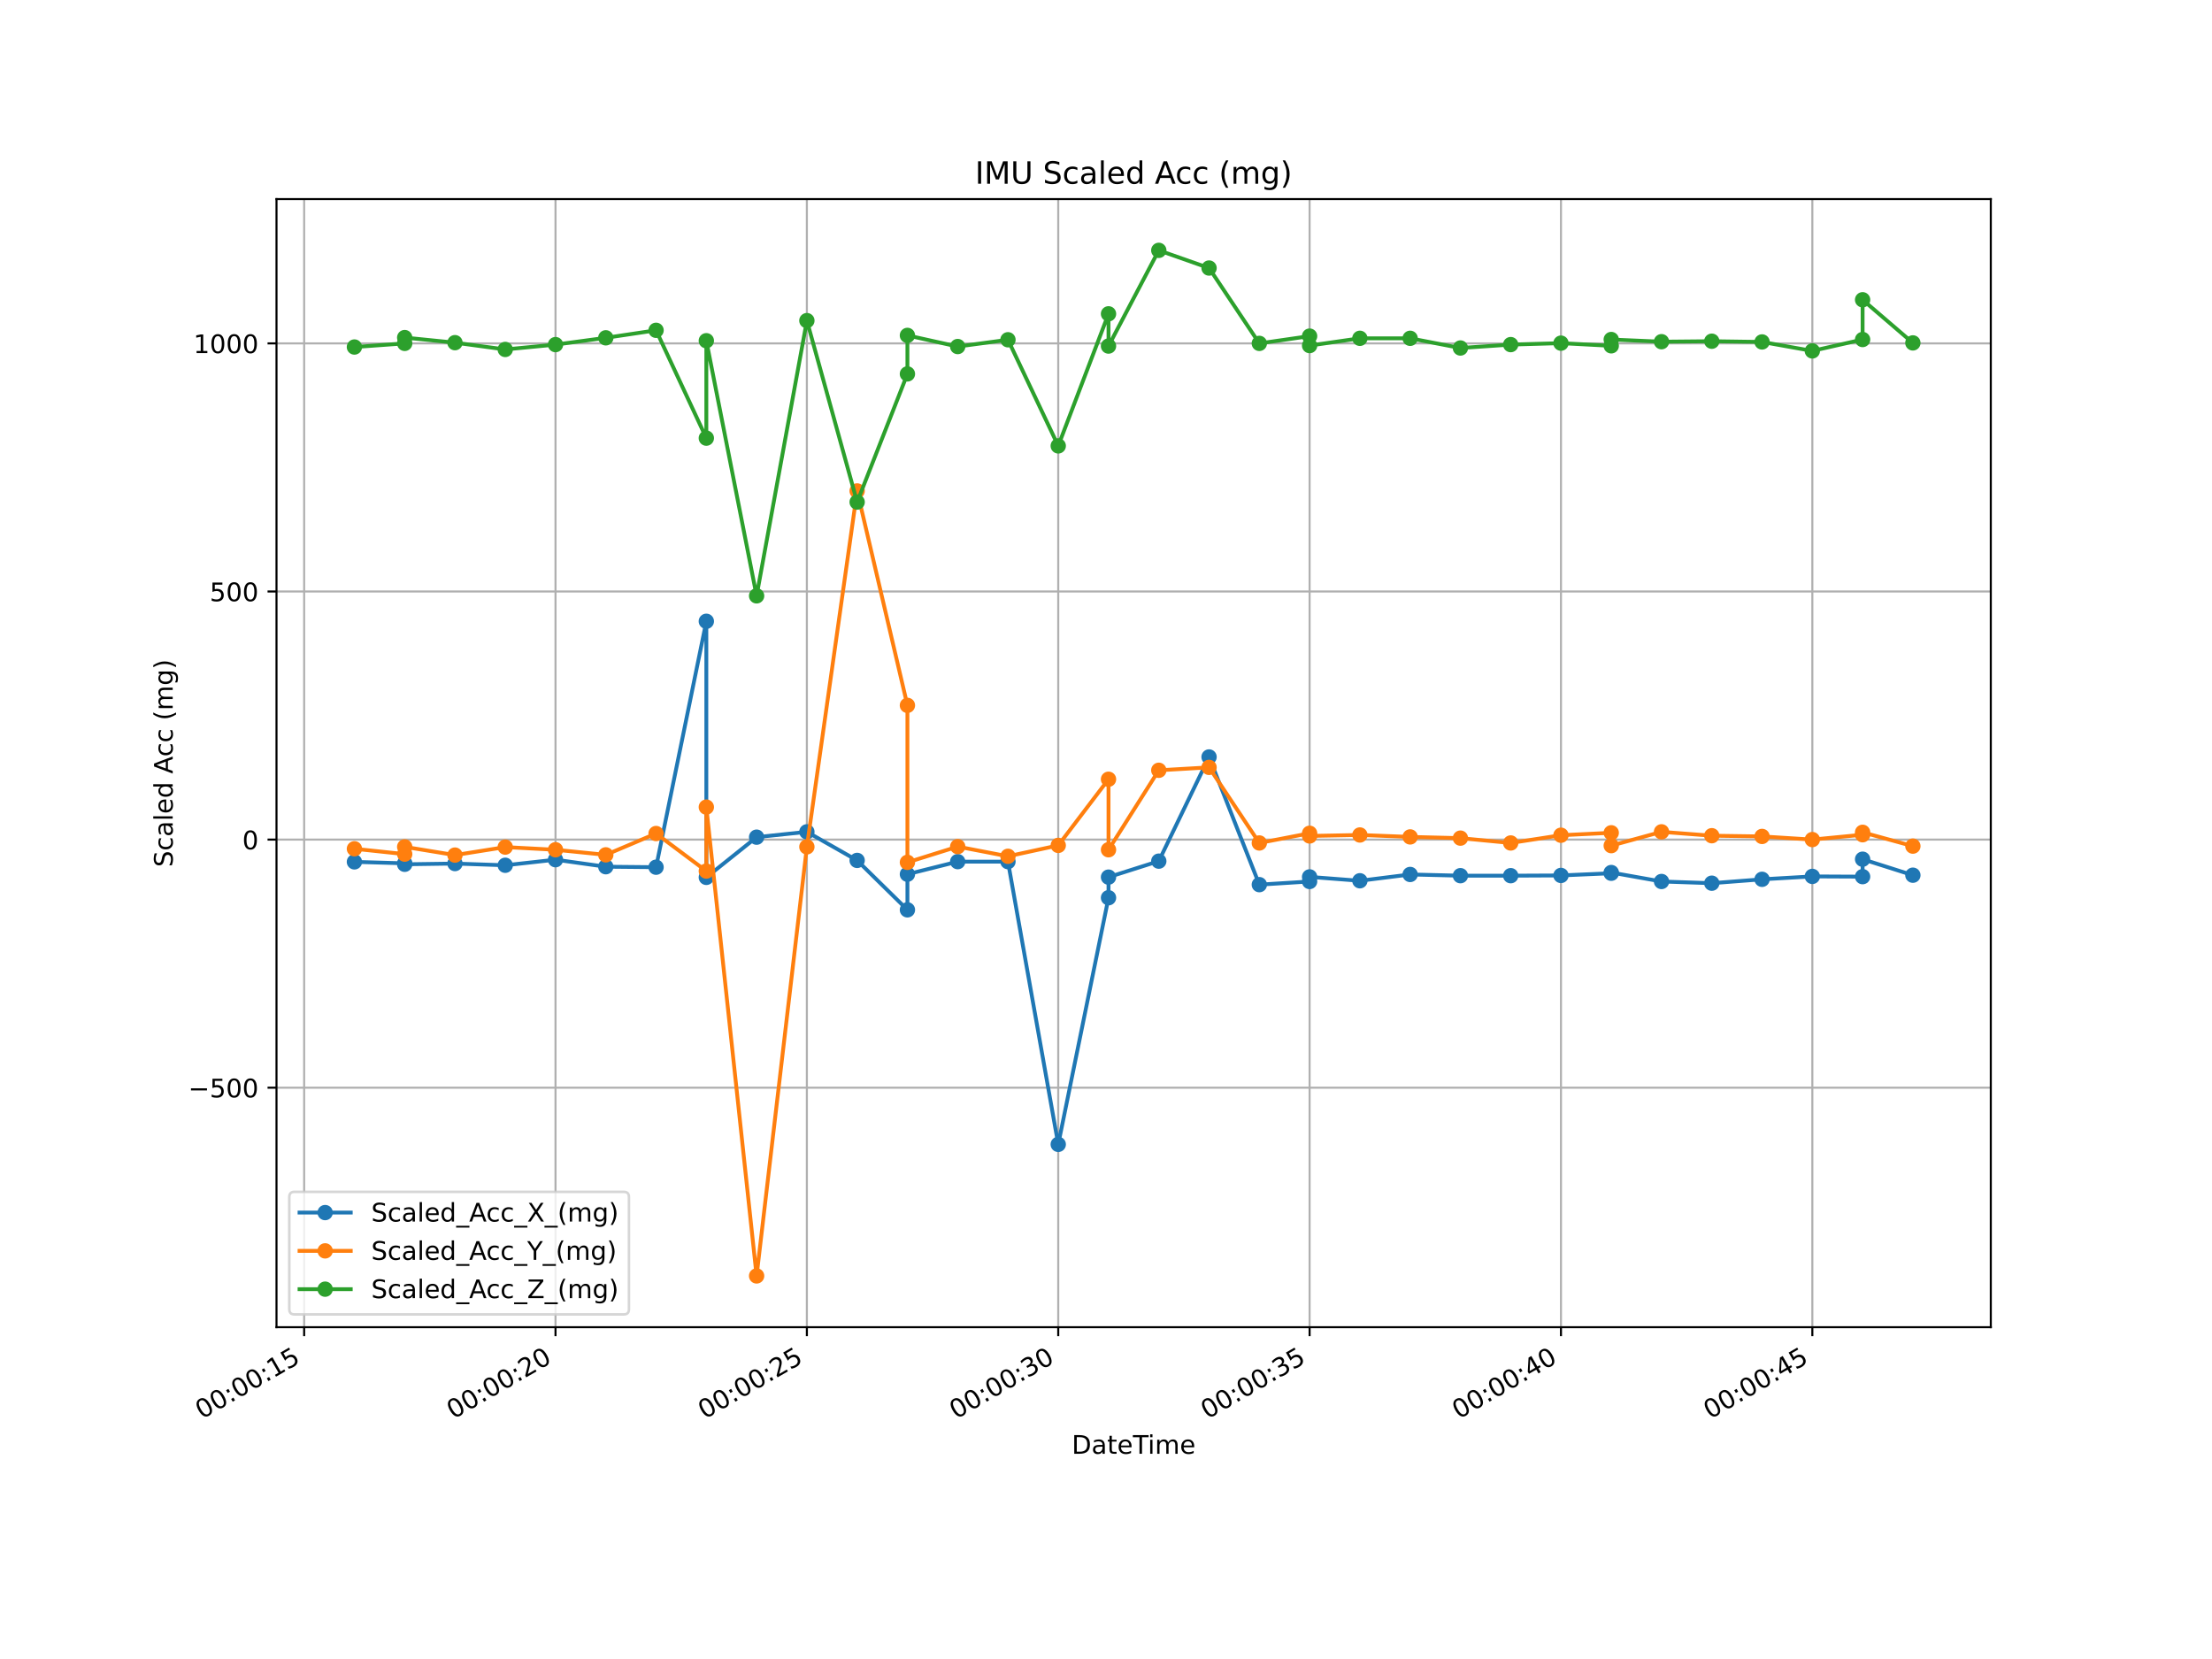 <?xml version="1.0" encoding="utf-8" standalone="no"?>
<!DOCTYPE svg PUBLIC "-//W3C//DTD SVG 1.1//EN"
  "http://www.w3.org/Graphics/SVG/1.1/DTD/svg11.dtd">
<!-- Created with matplotlib (https://matplotlib.org/) -->
<svg height="648pt" version="1.1" viewBox="0 0 864 648" width="864pt" xmlns="http://www.w3.org/2000/svg" xmlns:xlink="http://www.w3.org/1999/xlink">
 <defs>
  <style type="text/css">
*{stroke-linecap:butt;stroke-linejoin:round;}
  </style>
 </defs>
 <g id="figure_1">
  <g id="patch_1">
   <path d="M 0 648 
L 864 648 
L 864 0 
L 0 0 
z
" style="fill:#ffffff;"/>
  </g>
  <g id="axes_1">
   <g id="patch_2">
    <path d="M 108 518.4 
L 777.6 518.4 
L 777.6 77.76 
L 108 77.76 
z
" style="fill:#ffffff;"/>
   </g>
   <g id="matplotlib.axis_1">
    <g id="xtick_1">
     <g id="line2d_1">
      <path clip-path="url(#pfca6bcbd84)" d="M 118.8 518.4 
L 118.8 77.76 
" style="fill:none;stroke:#b0b0b0;stroke-linecap:square;stroke-width:0.8;"/>
     </g>
     <g id="line2d_2">
      <defs>
       <path d="M 0 0 
L 0 3.5 
" id="me8a4eb54b0" style="stroke:#000000;stroke-width:0.8;"/>
      </defs>
      <g>
       <use style="stroke:#000000;stroke-width:0.8;" x="118.8" xlink:href="#me8a4eb54b0" y="518.4"/>
      </g>
     </g>
     <g id="text_1">
      <!-- 00:00:15 -->
      <defs>
       <path d="M 31.781 66.406 
Q 24.172 66.406 20.328 58.906 
Q 16.5 51.422 16.5 36.375 
Q 16.5 21.391 20.328 13.891 
Q 24.172 6.391 31.781 6.391 
Q 39.453 6.391 43.281 13.891 
Q 47.125 21.391 47.125 36.375 
Q 47.125 51.422 43.281 58.906 
Q 39.453 66.406 31.781 66.406 
z
M 31.781 74.219 
Q 44.047 74.219 50.516 64.516 
Q 56.984 54.828 56.984 36.375 
Q 56.984 17.969 50.516 8.266 
Q 44.047 -1.422 31.781 -1.422 
Q 19.531 -1.422 13.062 8.266 
Q 6.594 17.969 6.594 36.375 
Q 6.594 54.828 13.062 64.516 
Q 19.531 74.219 31.781 74.219 
z
" id="DejaVuSans-48"/>
       <path d="M 11.719 12.406 
L 22.016 12.406 
L 22.016 0 
L 11.719 0 
z
M 11.719 51.703 
L 22.016 51.703 
L 22.016 39.312 
L 11.719 39.312 
z
" id="DejaVuSans-58"/>
       <path d="M 12.406 8.297 
L 28.516 8.297 
L 28.516 63.922 
L 10.984 60.406 
L 10.984 69.391 
L 28.422 72.906 
L 38.281 72.906 
L 38.281 8.297 
L 54.391 8.297 
L 54.391 0 
L 12.406 0 
z
" id="DejaVuSans-49"/>
       <path d="M 10.797 72.906 
L 49.516 72.906 
L 49.516 64.594 
L 19.828 64.594 
L 19.828 46.734 
Q 21.969 47.469 24.109 47.828 
Q 26.266 48.188 28.422 48.188 
Q 40.625 48.188 47.75 41.5 
Q 54.891 34.812 54.891 23.391 
Q 54.891 11.625 47.562 5.094 
Q 40.234 -1.422 26.906 -1.422 
Q 22.312 -1.422 17.547 -0.641 
Q 12.797 0.141 7.719 1.703 
L 7.719 11.625 
Q 12.109 9.234 16.797 8.062 
Q 21.484 6.891 26.703 6.891 
Q 35.156 6.891 40.078 11.328 
Q 45.016 15.766 45.016 23.391 
Q 45.016 31 40.078 35.438 
Q 35.156 39.891 26.703 39.891 
Q 22.75 39.891 18.812 39.016 
Q 14.891 38.141 10.797 36.281 
z
" id="DejaVuSans-53"/>
      </defs>
      <g transform="translate(78.865 554.437)rotate(-30)scale(0.1 -0.1)">
       <use xlink:href="#DejaVuSans-48"/>
       <use x="63.623" xlink:href="#DejaVuSans-48"/>
       <use x="127.246" xlink:href="#DejaVuSans-58"/>
       <use x="160.938" xlink:href="#DejaVuSans-48"/>
       <use x="224.561" xlink:href="#DejaVuSans-48"/>
       <use x="288.184" xlink:href="#DejaVuSans-58"/>
       <use x="321.875" xlink:href="#DejaVuSans-49"/>
       <use x="385.498" xlink:href="#DejaVuSans-53"/>
      </g>
     </g>
    </g>
    <g id="xtick_2">
     <g id="line2d_3">
      <path clip-path="url(#pfca6bcbd84)" d="M 216.982 518.4 
L 216.982 77.76 
" style="fill:none;stroke:#b0b0b0;stroke-linecap:square;stroke-width:0.8;"/>
     </g>
     <g id="line2d_4">
      <g>
       <use style="stroke:#000000;stroke-width:0.8;" x="216.982" xlink:href="#me8a4eb54b0" y="518.4"/>
      </g>
     </g>
     <g id="text_2">
      <!-- 00:00:20 -->
      <defs>
       <path d="M 19.188 8.297 
L 53.609 8.297 
L 53.609 0 
L 7.328 0 
L 7.328 8.297 
Q 12.938 14.109 22.625 23.891 
Q 32.328 33.688 34.812 36.531 
Q 39.547 41.844 41.422 45.531 
Q 43.312 49.219 43.312 52.781 
Q 43.312 58.594 39.234 62.25 
Q 35.156 65.922 28.609 65.922 
Q 23.969 65.922 18.812 64.312 
Q 13.672 62.703 7.812 59.422 
L 7.812 69.391 
Q 13.766 71.781 18.938 73 
Q 24.125 74.219 28.422 74.219 
Q 39.75 74.219 46.484 68.547 
Q 53.219 62.891 53.219 53.422 
Q 53.219 48.922 51.531 44.891 
Q 49.859 40.875 45.406 35.406 
Q 44.188 33.984 37.641 27.219 
Q 31.109 20.453 19.188 8.297 
z
" id="DejaVuSans-50"/>
      </defs>
      <g transform="translate(177.047 554.437)rotate(-30)scale(0.1 -0.1)">
       <use xlink:href="#DejaVuSans-48"/>
       <use x="63.623" xlink:href="#DejaVuSans-48"/>
       <use x="127.246" xlink:href="#DejaVuSans-58"/>
       <use x="160.938" xlink:href="#DejaVuSans-48"/>
       <use x="224.561" xlink:href="#DejaVuSans-48"/>
       <use x="288.184" xlink:href="#DejaVuSans-58"/>
       <use x="321.875" xlink:href="#DejaVuSans-50"/>
       <use x="385.498" xlink:href="#DejaVuSans-48"/>
      </g>
     </g>
    </g>
    <g id="xtick_3">
     <g id="line2d_5">
      <path clip-path="url(#pfca6bcbd84)" d="M 315.164 518.4 
L 315.164 77.76 
" style="fill:none;stroke:#b0b0b0;stroke-linecap:square;stroke-width:0.8;"/>
     </g>
     <g id="line2d_6">
      <g>
       <use style="stroke:#000000;stroke-width:0.8;" x="315.164" xlink:href="#me8a4eb54b0" y="518.4"/>
      </g>
     </g>
     <g id="text_3">
      <!-- 00:00:25 -->
      <g transform="translate(275.228 554.437)rotate(-30)scale(0.1 -0.1)">
       <use xlink:href="#DejaVuSans-48"/>
       <use x="63.623" xlink:href="#DejaVuSans-48"/>
       <use x="127.246" xlink:href="#DejaVuSans-58"/>
       <use x="160.938" xlink:href="#DejaVuSans-48"/>
       <use x="224.561" xlink:href="#DejaVuSans-48"/>
       <use x="288.184" xlink:href="#DejaVuSans-58"/>
       <use x="321.875" xlink:href="#DejaVuSans-50"/>
       <use x="385.498" xlink:href="#DejaVuSans-53"/>
      </g>
     </g>
    </g>
    <g id="xtick_4">
     <g id="line2d_7">
      <path clip-path="url(#pfca6bcbd84)" d="M 413.345 518.4 
L 413.345 77.76 
" style="fill:none;stroke:#b0b0b0;stroke-linecap:square;stroke-width:0.8;"/>
     </g>
     <g id="line2d_8">
      <g>
       <use style="stroke:#000000;stroke-width:0.8;" x="413.345" xlink:href="#me8a4eb54b0" y="518.4"/>
      </g>
     </g>
     <g id="text_4">
      <!-- 00:00:30 -->
      <defs>
       <path d="M 40.578 39.312 
Q 47.656 37.797 51.625 33 
Q 55.609 28.219 55.609 21.188 
Q 55.609 10.406 48.188 4.484 
Q 40.766 -1.422 27.094 -1.422 
Q 22.516 -1.422 17.656 -0.516 
Q 12.797 0.391 7.625 2.203 
L 7.625 11.719 
Q 11.719 9.328 16.594 8.109 
Q 21.484 6.891 26.812 6.891 
Q 36.078 6.891 40.938 10.547 
Q 45.797 14.203 45.797 21.188 
Q 45.797 27.641 41.281 31.266 
Q 36.766 34.906 28.719 34.906 
L 20.219 34.906 
L 20.219 43.016 
L 29.109 43.016 
Q 36.375 43.016 40.234 45.922 
Q 44.094 48.828 44.094 54.297 
Q 44.094 59.906 40.109 62.906 
Q 36.141 65.922 28.719 65.922 
Q 24.656 65.922 20.016 65.031 
Q 15.375 64.156 9.812 62.312 
L 9.812 71.094 
Q 15.438 72.656 20.344 73.438 
Q 25.25 74.219 29.594 74.219 
Q 40.828 74.219 47.359 69.109 
Q 53.906 64.016 53.906 55.328 
Q 53.906 49.266 50.438 45.094 
Q 46.969 40.922 40.578 39.312 
z
" id="DejaVuSans-51"/>
      </defs>
      <g transform="translate(373.41 554.437)rotate(-30)scale(0.1 -0.1)">
       <use xlink:href="#DejaVuSans-48"/>
       <use x="63.623" xlink:href="#DejaVuSans-48"/>
       <use x="127.246" xlink:href="#DejaVuSans-58"/>
       <use x="160.938" xlink:href="#DejaVuSans-48"/>
       <use x="224.561" xlink:href="#DejaVuSans-48"/>
       <use x="288.184" xlink:href="#DejaVuSans-58"/>
       <use x="321.875" xlink:href="#DejaVuSans-51"/>
       <use x="385.498" xlink:href="#DejaVuSans-48"/>
      </g>
     </g>
    </g>
    <g id="xtick_5">
     <g id="line2d_9">
      <path clip-path="url(#pfca6bcbd84)" d="M 511.527 518.4 
L 511.527 77.76 
" style="fill:none;stroke:#b0b0b0;stroke-linecap:square;stroke-width:0.8;"/>
     </g>
     <g id="line2d_10">
      <g>
       <use style="stroke:#000000;stroke-width:0.8;" x="511.527" xlink:href="#me8a4eb54b0" y="518.4"/>
      </g>
     </g>
     <g id="text_5">
      <!-- 00:00:35 -->
      <g transform="translate(471.592 554.437)rotate(-30)scale(0.1 -0.1)">
       <use xlink:href="#DejaVuSans-48"/>
       <use x="63.623" xlink:href="#DejaVuSans-48"/>
       <use x="127.246" xlink:href="#DejaVuSans-58"/>
       <use x="160.938" xlink:href="#DejaVuSans-48"/>
       <use x="224.561" xlink:href="#DejaVuSans-48"/>
       <use x="288.184" xlink:href="#DejaVuSans-58"/>
       <use x="321.875" xlink:href="#DejaVuSans-51"/>
       <use x="385.498" xlink:href="#DejaVuSans-53"/>
      </g>
     </g>
    </g>
    <g id="xtick_6">
     <g id="line2d_11">
      <path clip-path="url(#pfca6bcbd84)" d="M 609.709 518.4 
L 609.709 77.76 
" style="fill:none;stroke:#b0b0b0;stroke-linecap:square;stroke-width:0.8;"/>
     </g>
     <g id="line2d_12">
      <g>
       <use style="stroke:#000000;stroke-width:0.8;" x="609.709" xlink:href="#me8a4eb54b0" y="518.4"/>
      </g>
     </g>
     <g id="text_6">
      <!-- 00:00:40 -->
      <defs>
       <path d="M 37.797 64.312 
L 12.891 25.391 
L 37.797 25.391 
z
M 35.203 72.906 
L 47.609 72.906 
L 47.609 25.391 
L 58.016 25.391 
L 58.016 17.188 
L 47.609 17.188 
L 47.609 0 
L 37.797 0 
L 37.797 17.188 
L 4.891 17.188 
L 4.891 26.703 
z
" id="DejaVuSans-52"/>
      </defs>
      <g transform="translate(569.774 554.437)rotate(-30)scale(0.1 -0.1)">
       <use xlink:href="#DejaVuSans-48"/>
       <use x="63.623" xlink:href="#DejaVuSans-48"/>
       <use x="127.246" xlink:href="#DejaVuSans-58"/>
       <use x="160.938" xlink:href="#DejaVuSans-48"/>
       <use x="224.561" xlink:href="#DejaVuSans-48"/>
       <use x="288.184" xlink:href="#DejaVuSans-58"/>
       <use x="321.875" xlink:href="#DejaVuSans-52"/>
       <use x="385.498" xlink:href="#DejaVuSans-48"/>
      </g>
     </g>
    </g>
    <g id="xtick_7">
     <g id="line2d_13">
      <path clip-path="url(#pfca6bcbd84)" d="M 707.891 518.4 
L 707.891 77.76 
" style="fill:none;stroke:#b0b0b0;stroke-linecap:square;stroke-width:0.8;"/>
     </g>
     <g id="line2d_14">
      <g>
       <use style="stroke:#000000;stroke-width:0.8;" x="707.891" xlink:href="#me8a4eb54b0" y="518.4"/>
      </g>
     </g>
     <g id="text_7">
      <!-- 00:00:45 -->
      <g transform="translate(667.956 554.437)rotate(-30)scale(0.1 -0.1)">
       <use xlink:href="#DejaVuSans-48"/>
       <use x="63.623" xlink:href="#DejaVuSans-48"/>
       <use x="127.246" xlink:href="#DejaVuSans-58"/>
       <use x="160.938" xlink:href="#DejaVuSans-48"/>
       <use x="224.561" xlink:href="#DejaVuSans-48"/>
       <use x="288.184" xlink:href="#DejaVuSans-58"/>
       <use x="321.875" xlink:href="#DejaVuSans-52"/>
       <use x="385.498" xlink:href="#DejaVuSans-53"/>
      </g>
     </g>
    </g>
    <g id="text_8">
     <!-- DateTime -->
     <defs>
      <path d="M 19.672 64.797 
L 19.672 8.109 
L 31.594 8.109 
Q 46.688 8.109 53.688 14.938 
Q 60.688 21.781 60.688 36.531 
Q 60.688 51.172 53.688 57.984 
Q 46.688 64.797 31.594 64.797 
z
M 9.812 72.906 
L 30.078 72.906 
Q 51.266 72.906 61.172 64.094 
Q 71.094 55.281 71.094 36.531 
Q 71.094 17.672 61.125 8.828 
Q 51.172 0 30.078 0 
L 9.812 0 
z
" id="DejaVuSans-68"/>
      <path d="M 34.281 27.484 
Q 23.391 27.484 19.188 25 
Q 14.984 22.516 14.984 16.5 
Q 14.984 11.719 18.141 8.906 
Q 21.297 6.109 26.703 6.109 
Q 34.188 6.109 38.703 11.406 
Q 43.219 16.703 43.219 25.484 
L 43.219 27.484 
z
M 52.203 31.203 
L 52.203 0 
L 43.219 0 
L 43.219 8.297 
Q 40.141 3.328 35.547 0.953 
Q 30.953 -1.422 24.312 -1.422 
Q 15.922 -1.422 10.953 3.297 
Q 6 8.016 6 15.922 
Q 6 25.141 12.172 29.828 
Q 18.359 34.516 30.609 34.516 
L 43.219 34.516 
L 43.219 35.406 
Q 43.219 41.609 39.141 45 
Q 35.062 48.391 27.688 48.391 
Q 23 48.391 18.547 47.266 
Q 14.109 46.141 10.016 43.891 
L 10.016 52.203 
Q 14.938 54.109 19.578 55.047 
Q 24.219 56 28.609 56 
Q 40.484 56 46.344 49.844 
Q 52.203 43.703 52.203 31.203 
z
" id="DejaVuSans-97"/>
      <path d="M 18.312 70.219 
L 18.312 54.688 
L 36.812 54.688 
L 36.812 47.703 
L 18.312 47.703 
L 18.312 18.016 
Q 18.312 11.328 20.141 9.422 
Q 21.969 7.516 27.594 7.516 
L 36.812 7.516 
L 36.812 0 
L 27.594 0 
Q 17.188 0 13.234 3.875 
Q 9.281 7.766 9.281 18.016 
L 9.281 47.703 
L 2.688 47.703 
L 2.688 54.688 
L 9.281 54.688 
L 9.281 70.219 
z
" id="DejaVuSans-116"/>
      <path d="M 56.203 29.594 
L 56.203 25.203 
L 14.891 25.203 
Q 15.484 15.922 20.484 11.062 
Q 25.484 6.203 34.422 6.203 
Q 39.594 6.203 44.453 7.469 
Q 49.312 8.734 54.109 11.281 
L 54.109 2.781 
Q 49.266 0.734 44.188 -0.344 
Q 39.109 -1.422 33.891 -1.422 
Q 20.797 -1.422 13.156 6.188 
Q 5.516 13.812 5.516 26.812 
Q 5.516 40.234 12.766 48.109 
Q 20.016 56 32.328 56 
Q 43.359 56 49.781 48.891 
Q 56.203 41.797 56.203 29.594 
z
M 47.219 32.234 
Q 47.125 39.594 43.094 43.984 
Q 39.062 48.391 32.422 48.391 
Q 24.906 48.391 20.391 44.141 
Q 15.875 39.891 15.188 32.172 
z
" id="DejaVuSans-101"/>
      <path d="M -0.297 72.906 
L 61.375 72.906 
L 61.375 64.594 
L 35.5 64.594 
L 35.5 0 
L 25.594 0 
L 25.594 64.594 
L -0.297 64.594 
z
" id="DejaVuSans-84"/>
      <path d="M 9.422 54.688 
L 18.406 54.688 
L 18.406 0 
L 9.422 0 
z
M 9.422 75.984 
L 18.406 75.984 
L 18.406 64.594 
L 9.422 64.594 
z
" id="DejaVuSans-105"/>
      <path d="M 52 44.188 
Q 55.375 50.25 60.062 53.125 
Q 64.75 56 71.094 56 
Q 79.641 56 84.281 50.016 
Q 88.922 44.047 88.922 33.016 
L 88.922 0 
L 79.891 0 
L 79.891 32.719 
Q 79.891 40.578 77.094 44.375 
Q 74.312 48.188 68.609 48.188 
Q 61.625 48.188 57.562 43.547 
Q 53.516 38.922 53.516 30.906 
L 53.516 0 
L 44.484 0 
L 44.484 32.719 
Q 44.484 40.625 41.703 44.406 
Q 38.922 48.188 33.109 48.188 
Q 26.219 48.188 22.156 43.531 
Q 18.109 38.875 18.109 30.906 
L 18.109 0 
L 9.078 0 
L 9.078 54.688 
L 18.109 54.688 
L 18.109 46.188 
Q 21.188 51.219 25.484 53.609 
Q 29.781 56 35.688 56 
Q 41.656 56 45.828 52.969 
Q 50 49.953 52 44.188 
z
" id="DejaVuSans-109"/>
     </defs>
     <g transform="translate(418.616 567.836)scale(0.1 -0.1)">
      <use xlink:href="#DejaVuSans-68"/>
      <use x="77.002" xlink:href="#DejaVuSans-97"/>
      <use x="138.281" xlink:href="#DejaVuSans-116"/>
      <use x="177.49" xlink:href="#DejaVuSans-101"/>
      <use x="239.014" xlink:href="#DejaVuSans-84"/>
      <use x="296.973" xlink:href="#DejaVuSans-105"/>
      <use x="324.756" xlink:href="#DejaVuSans-109"/>
      <use x="422.168" xlink:href="#DejaVuSans-101"/>
     </g>
    </g>
   </g>
   <g id="matplotlib.axis_2">
    <g id="ytick_1">
     <g id="line2d_15">
      <path clip-path="url(#pfca6bcbd84)" d="M 108 424.842 
L 777.6 424.842 
" style="fill:none;stroke:#b0b0b0;stroke-linecap:square;stroke-width:0.8;"/>
     </g>
     <g id="line2d_16">
      <defs>
       <path d="M 0 0 
L -3.5 0 
" id="m9de477593f" style="stroke:#000000;stroke-width:0.8;"/>
      </defs>
      <g>
       <use style="stroke:#000000;stroke-width:0.8;" x="108" xlink:href="#m9de477593f" y="424.842"/>
      </g>
     </g>
     <g id="text_9">
      <!-- −500 -->
      <defs>
       <path d="M 10.594 35.5 
L 73.188 35.5 
L 73.188 27.203 
L 10.594 27.203 
z
" id="DejaVuSans-8722"/>
      </defs>
      <g transform="translate(73.533 428.641)scale(0.1 -0.1)">
       <use xlink:href="#DejaVuSans-8722"/>
       <use x="83.789" xlink:href="#DejaVuSans-53"/>
       <use x="147.412" xlink:href="#DejaVuSans-48"/>
       <use x="211.035" xlink:href="#DejaVuSans-48"/>
      </g>
     </g>
    </g>
    <g id="ytick_2">
     <g id="line2d_17">
      <path clip-path="url(#pfca6bcbd84)" d="M 108 327.937 
L 777.6 327.937 
" style="fill:none;stroke:#b0b0b0;stroke-linecap:square;stroke-width:0.8;"/>
     </g>
     <g id="line2d_18">
      <g>
       <use style="stroke:#000000;stroke-width:0.8;" x="108" xlink:href="#m9de477593f" y="327.937"/>
      </g>
     </g>
     <g id="text_10">
      <!-- 0 -->
      <g transform="translate(94.638 331.736)scale(0.1 -0.1)">
       <use xlink:href="#DejaVuSans-48"/>
      </g>
     </g>
    </g>
    <g id="ytick_3">
     <g id="line2d_19">
      <path clip-path="url(#pfca6bcbd84)" d="M 108 231.033 
L 777.6 231.033 
" style="fill:none;stroke:#b0b0b0;stroke-linecap:square;stroke-width:0.8;"/>
     </g>
     <g id="line2d_20">
      <g>
       <use style="stroke:#000000;stroke-width:0.8;" x="108" xlink:href="#m9de477593f" y="231.033"/>
      </g>
     </g>
     <g id="text_11">
      <!-- 500 -->
      <g transform="translate(81.912 234.832)scale(0.1 -0.1)">
       <use xlink:href="#DejaVuSans-53"/>
       <use x="63.623" xlink:href="#DejaVuSans-48"/>
       <use x="127.246" xlink:href="#DejaVuSans-48"/>
      </g>
     </g>
    </g>
    <g id="ytick_4">
     <g id="line2d_21">
      <path clip-path="url(#pfca6bcbd84)" d="M 108 134.128 
L 777.6 134.128 
" style="fill:none;stroke:#b0b0b0;stroke-linecap:square;stroke-width:0.8;"/>
     </g>
     <g id="line2d_22">
      <g>
       <use style="stroke:#000000;stroke-width:0.8;" x="108" xlink:href="#m9de477593f" y="134.128"/>
      </g>
     </g>
     <g id="text_12">
      <!-- 1000 -->
      <g transform="translate(75.55 137.927)scale(0.1 -0.1)">
       <use xlink:href="#DejaVuSans-49"/>
       <use x="63.623" xlink:href="#DejaVuSans-48"/>
       <use x="127.246" xlink:href="#DejaVuSans-48"/>
       <use x="190.869" xlink:href="#DejaVuSans-48"/>
      </g>
     </g>
    </g>
    <g id="text_13">
     <!-- Scaled Acc (mg) -->
     <defs>
      <path d="M 53.516 70.516 
L 53.516 60.891 
Q 47.906 63.578 42.922 64.891 
Q 37.938 66.219 33.297 66.219 
Q 25.25 66.219 20.875 63.094 
Q 16.5 59.969 16.5 54.203 
Q 16.5 49.359 19.406 46.891 
Q 22.312 44.438 30.422 42.922 
L 36.375 41.703 
Q 47.406 39.594 52.656 34.297 
Q 57.906 29 57.906 20.125 
Q 57.906 9.516 50.797 4.047 
Q 43.703 -1.422 29.984 -1.422 
Q 24.812 -1.422 18.969 -0.25 
Q 13.141 0.922 6.891 3.219 
L 6.891 13.375 
Q 12.891 10.016 18.656 8.297 
Q 24.422 6.594 29.984 6.594 
Q 38.422 6.594 43.016 9.906 
Q 47.609 13.234 47.609 19.391 
Q 47.609 24.75 44.312 27.781 
Q 41.016 30.812 33.5 32.328 
L 27.484 33.5 
Q 16.453 35.688 11.516 40.375 
Q 6.594 45.062 6.594 53.422 
Q 6.594 63.094 13.406 68.656 
Q 20.219 74.219 32.172 74.219 
Q 37.312 74.219 42.625 73.281 
Q 47.953 72.359 53.516 70.516 
z
" id="DejaVuSans-83"/>
      <path d="M 48.781 52.594 
L 48.781 44.188 
Q 44.969 46.297 41.141 47.344 
Q 37.312 48.391 33.406 48.391 
Q 24.656 48.391 19.812 42.844 
Q 14.984 37.312 14.984 27.297 
Q 14.984 17.281 19.812 11.734 
Q 24.656 6.203 33.406 6.203 
Q 37.312 6.203 41.141 7.25 
Q 44.969 8.297 48.781 10.406 
L 48.781 2.094 
Q 45.016 0.344 40.984 -0.531 
Q 36.969 -1.422 32.422 -1.422 
Q 20.062 -1.422 12.781 6.344 
Q 5.516 14.109 5.516 27.297 
Q 5.516 40.672 12.859 48.328 
Q 20.219 56 33.016 56 
Q 37.156 56 41.109 55.141 
Q 45.062 54.297 48.781 52.594 
z
" id="DejaVuSans-99"/>
      <path d="M 9.422 75.984 
L 18.406 75.984 
L 18.406 0 
L 9.422 0 
z
" id="DejaVuSans-108"/>
      <path d="M 45.406 46.391 
L 45.406 75.984 
L 54.391 75.984 
L 54.391 0 
L 45.406 0 
L 45.406 8.203 
Q 42.578 3.328 38.25 0.953 
Q 33.938 -1.422 27.875 -1.422 
Q 17.969 -1.422 11.734 6.484 
Q 5.516 14.406 5.516 27.297 
Q 5.516 40.188 11.734 48.094 
Q 17.969 56 27.875 56 
Q 33.938 56 38.25 53.625 
Q 42.578 51.266 45.406 46.391 
z
M 14.797 27.297 
Q 14.797 17.391 18.875 11.75 
Q 22.953 6.109 30.078 6.109 
Q 37.203 6.109 41.297 11.75 
Q 45.406 17.391 45.406 27.297 
Q 45.406 37.203 41.297 42.844 
Q 37.203 48.484 30.078 48.484 
Q 22.953 48.484 18.875 42.844 
Q 14.797 37.203 14.797 27.297 
z
" id="DejaVuSans-100"/>
      <path id="DejaVuSans-32"/>
      <path d="M 34.188 63.188 
L 20.797 26.906 
L 47.609 26.906 
z
M 28.609 72.906 
L 39.797 72.906 
L 67.578 0 
L 57.328 0 
L 50.688 18.703 
L 17.828 18.703 
L 11.188 0 
L 0.781 0 
z
" id="DejaVuSans-65"/>
      <path d="M 31 75.875 
Q 24.469 64.656 21.281 53.656 
Q 18.109 42.672 18.109 31.391 
Q 18.109 20.125 21.312 9.062 
Q 24.516 -2 31 -13.188 
L 23.188 -13.188 
Q 15.875 -1.703 12.234 9.375 
Q 8.594 20.453 8.594 31.391 
Q 8.594 42.281 12.203 53.312 
Q 15.828 64.359 23.188 75.875 
z
" id="DejaVuSans-40"/>
      <path d="M 45.406 27.984 
Q 45.406 37.75 41.375 43.109 
Q 37.359 48.484 30.078 48.484 
Q 22.859 48.484 18.828 43.109 
Q 14.797 37.75 14.797 27.984 
Q 14.797 18.266 18.828 12.891 
Q 22.859 7.516 30.078 7.516 
Q 37.359 7.516 41.375 12.891 
Q 45.406 18.266 45.406 27.984 
z
M 54.391 6.781 
Q 54.391 -7.172 48.188 -13.984 
Q 42 -20.797 29.203 -20.797 
Q 24.469 -20.797 20.266 -20.094 
Q 16.062 -19.391 12.109 -17.922 
L 12.109 -9.188 
Q 16.062 -11.328 19.922 -12.344 
Q 23.781 -13.375 27.781 -13.375 
Q 36.625 -13.375 41.016 -8.766 
Q 45.406 -4.156 45.406 5.172 
L 45.406 9.625 
Q 42.625 4.781 38.281 2.391 
Q 33.938 0 27.875 0 
Q 17.828 0 11.672 7.656 
Q 5.516 15.328 5.516 27.984 
Q 5.516 40.672 11.672 48.328 
Q 17.828 56 27.875 56 
Q 33.938 56 38.281 53.609 
Q 42.625 51.219 45.406 46.391 
L 45.406 54.688 
L 54.391 54.688 
z
" id="DejaVuSans-103"/>
      <path d="M 8.016 75.875 
L 15.828 75.875 
Q 23.141 64.359 26.781 53.312 
Q 30.422 42.281 30.422 31.391 
Q 30.422 20.453 26.781 9.375 
Q 23.141 -1.703 15.828 -13.188 
L 8.016 -13.188 
Q 14.5 -2 17.703 9.062 
Q 20.906 20.125 20.906 31.391 
Q 20.906 42.672 17.703 53.656 
Q 14.5 64.656 8.016 75.875 
z
" id="DejaVuSans-41"/>
     </defs>
     <g transform="translate(67.453 338.663)rotate(-90)scale(0.1 -0.1)">
      <use xlink:href="#DejaVuSans-83"/>
      <use x="63.477" xlink:href="#DejaVuSans-99"/>
      <use x="118.457" xlink:href="#DejaVuSans-97"/>
      <use x="179.736" xlink:href="#DejaVuSans-108"/>
      <use x="207.52" xlink:href="#DejaVuSans-101"/>
      <use x="269.043" xlink:href="#DejaVuSans-100"/>
      <use x="332.52" xlink:href="#DejaVuSans-32"/>
      <use x="364.307" xlink:href="#DejaVuSans-65"/>
      <use x="430.965" xlink:href="#DejaVuSans-99"/>
      <use x="485.945" xlink:href="#DejaVuSans-99"/>
      <use x="540.926" xlink:href="#DejaVuSans-32"/>
      <use x="572.713" xlink:href="#DejaVuSans-40"/>
      <use x="611.727" xlink:href="#DejaVuSans-109"/>
      <use x="709.139" xlink:href="#DejaVuSans-103"/>
      <use x="772.615" xlink:href="#DejaVuSans-41"/>
     </g>
    </g>
   </g>
   <g id="line2d_23">
    <path clip-path="url(#pfca6bcbd84)" d="M 138.437 336.643 
L 158.073 337.211 
L 158.073 337.589 
L 177.709 337.306 
L 197.345 337.969 
L 216.982 335.792 
L 236.618 338.537 
L 256.255 338.725 
L 275.891 242.673 
L 275.891 342.7 
L 295.527 326.991 
L 315.164 324.91 
L 334.8 336.075 
L 354.437 355.381 
L 354.437 341.469 
L 374.073 336.548 
L 393.709 336.548 
L 413.345 446.986 
L 432.982 350.65 
L 432.982 342.605 
L 452.618 336.36 
L 472.255 295.668 
L 491.891 345.539 
L 511.527 344.308 
L 511.527 342.512 
L 531.164 344.025 
L 550.8 341.564 
L 570.436 342.037 
L 590.073 342.037 
L 609.709 341.944 
L 629.345 341.091 
L 629.345 340.808 
L 648.982 344.308 
L 668.618 344.971 
L 688.255 343.457 
L 707.891 342.322 
L 727.527 342.417 
L 727.527 335.602 
L 747.164 341.849 
" style="fill:none;stroke:#1f77b4;stroke-linecap:square;stroke-width:1.5;"/>
    <defs>
     <path d="M 0 2.5 
C 0.663 2.5 1.299 2.237 1.768 1.768 
C 2.237 1.299 2.5 0.663 2.5 0 
C 2.5 -0.663 2.237 -1.299 1.768 -1.768 
C 1.299 -2.237 0.663 -2.5 0 -2.5 
C -0.663 -2.5 -1.299 -2.237 -1.768 -1.768 
C -2.237 -1.299 -2.5 -0.663 -2.5 0 
C -2.5 0.663 -2.237 1.299 -1.768 1.768 
C -1.299 2.237 -0.663 2.5 0 2.5 
z
" id="m5fea6cd8a1" style="stroke:#1f77b4;"/>
    </defs>
    <g clip-path="url(#pfca6bcbd84)">
     <use style="fill:#1f77b4;stroke:#1f77b4;" x="138.437" xlink:href="#m5fea6cd8a1" y="336.643"/>
     <use style="fill:#1f77b4;stroke:#1f77b4;" x="158.073" xlink:href="#m5fea6cd8a1" y="337.211"/>
     <use style="fill:#1f77b4;stroke:#1f77b4;" x="158.073" xlink:href="#m5fea6cd8a1" y="337.589"/>
     <use style="fill:#1f77b4;stroke:#1f77b4;" x="177.709" xlink:href="#m5fea6cd8a1" y="337.306"/>
     <use style="fill:#1f77b4;stroke:#1f77b4;" x="197.345" xlink:href="#m5fea6cd8a1" y="337.969"/>
     <use style="fill:#1f77b4;stroke:#1f77b4;" x="216.982" xlink:href="#m5fea6cd8a1" y="335.792"/>
     <use style="fill:#1f77b4;stroke:#1f77b4;" x="236.618" xlink:href="#m5fea6cd8a1" y="338.537"/>
     <use style="fill:#1f77b4;stroke:#1f77b4;" x="256.255" xlink:href="#m5fea6cd8a1" y="338.725"/>
     <use style="fill:#1f77b4;stroke:#1f77b4;" x="275.891" xlink:href="#m5fea6cd8a1" y="242.673"/>
     <use style="fill:#1f77b4;stroke:#1f77b4;" x="275.891" xlink:href="#m5fea6cd8a1" y="342.7"/>
     <use style="fill:#1f77b4;stroke:#1f77b4;" x="295.527" xlink:href="#m5fea6cd8a1" y="326.991"/>
     <use style="fill:#1f77b4;stroke:#1f77b4;" x="315.164" xlink:href="#m5fea6cd8a1" y="324.91"/>
     <use style="fill:#1f77b4;stroke:#1f77b4;" x="334.8" xlink:href="#m5fea6cd8a1" y="336.075"/>
     <use style="fill:#1f77b4;stroke:#1f77b4;" x="354.437" xlink:href="#m5fea6cd8a1" y="355.381"/>
     <use style="fill:#1f77b4;stroke:#1f77b4;" x="354.437" xlink:href="#m5fea6cd8a1" y="341.469"/>
     <use style="fill:#1f77b4;stroke:#1f77b4;" x="374.073" xlink:href="#m5fea6cd8a1" y="336.548"/>
     <use style="fill:#1f77b4;stroke:#1f77b4;" x="393.709" xlink:href="#m5fea6cd8a1" y="336.548"/>
     <use style="fill:#1f77b4;stroke:#1f77b4;" x="413.345" xlink:href="#m5fea6cd8a1" y="446.986"/>
     <use style="fill:#1f77b4;stroke:#1f77b4;" x="432.982" xlink:href="#m5fea6cd8a1" y="350.65"/>
     <use style="fill:#1f77b4;stroke:#1f77b4;" x="432.982" xlink:href="#m5fea6cd8a1" y="342.605"/>
     <use style="fill:#1f77b4;stroke:#1f77b4;" x="452.618" xlink:href="#m5fea6cd8a1" y="336.36"/>
     <use style="fill:#1f77b4;stroke:#1f77b4;" x="472.255" xlink:href="#m5fea6cd8a1" y="295.668"/>
     <use style="fill:#1f77b4;stroke:#1f77b4;" x="491.891" xlink:href="#m5fea6cd8a1" y="345.539"/>
     <use style="fill:#1f77b4;stroke:#1f77b4;" x="511.527" xlink:href="#m5fea6cd8a1" y="344.308"/>
     <use style="fill:#1f77b4;stroke:#1f77b4;" x="511.527" xlink:href="#m5fea6cd8a1" y="342.512"/>
     <use style="fill:#1f77b4;stroke:#1f77b4;" x="531.164" xlink:href="#m5fea6cd8a1" y="344.025"/>
     <use style="fill:#1f77b4;stroke:#1f77b4;" x="550.8" xlink:href="#m5fea6cd8a1" y="341.564"/>
     <use style="fill:#1f77b4;stroke:#1f77b4;" x="570.436" xlink:href="#m5fea6cd8a1" y="342.037"/>
     <use style="fill:#1f77b4;stroke:#1f77b4;" x="590.073" xlink:href="#m5fea6cd8a1" y="342.037"/>
     <use style="fill:#1f77b4;stroke:#1f77b4;" x="609.709" xlink:href="#m5fea6cd8a1" y="341.944"/>
     <use style="fill:#1f77b4;stroke:#1f77b4;" x="629.345" xlink:href="#m5fea6cd8a1" y="341.091"/>
     <use style="fill:#1f77b4;stroke:#1f77b4;" x="629.345" xlink:href="#m5fea6cd8a1" y="340.808"/>
     <use style="fill:#1f77b4;stroke:#1f77b4;" x="648.982" xlink:href="#m5fea6cd8a1" y="344.308"/>
     <use style="fill:#1f77b4;stroke:#1f77b4;" x="668.618" xlink:href="#m5fea6cd8a1" y="344.971"/>
     <use style="fill:#1f77b4;stroke:#1f77b4;" x="688.255" xlink:href="#m5fea6cd8a1" y="343.457"/>
     <use style="fill:#1f77b4;stroke:#1f77b4;" x="707.891" xlink:href="#m5fea6cd8a1" y="342.322"/>
     <use style="fill:#1f77b4;stroke:#1f77b4;" x="727.527" xlink:href="#m5fea6cd8a1" y="342.417"/>
     <use style="fill:#1f77b4;stroke:#1f77b4;" x="727.527" xlink:href="#m5fea6cd8a1" y="335.602"/>
     <use style="fill:#1f77b4;stroke:#1f77b4;" x="747.164" xlink:href="#m5fea6cd8a1" y="341.849"/>
    </g>
   </g>
   <g id="line2d_24">
    <path clip-path="url(#pfca6bcbd84)" d="M 138.437 331.532 
L 158.073 333.616 
L 158.073 330.777 
L 177.709 333.994 
L 197.345 330.872 
L 216.982 331.912 
L 236.618 333.899 
L 256.255 325.571 
L 275.891 340.24 
L 275.891 315.256 
L 295.527 498.371 
L 315.164 330.777 
L 334.8 191.759 
L 354.437 275.51 
L 354.437 336.833 
L 374.073 330.682 
L 393.709 334.467 
L 413.345 330.209 
L 432.982 304.374 
L 432.982 331.912 
L 452.618 300.872 
L 472.255 299.736 
L 491.891 329.263 
L 511.527 325.476 
L 511.527 326.519 
L 531.164 326.139 
L 550.8 326.896 
L 570.436 327.369 
L 590.073 329.263 
L 609.709 326.234 
L 629.345 325.288 
L 629.345 330.304 
L 648.982 324.91 
L 668.618 326.424 
L 688.255 326.707 
L 707.891 327.937 
L 727.527 326.044 
L 727.527 325.098 
L 747.164 330.492 
" style="fill:none;stroke:#ff7f0e;stroke-linecap:square;stroke-width:1.5;"/>
    <defs>
     <path d="M 0 2.5 
C 0.663 2.5 1.299 2.237 1.768 1.768 
C 2.237 1.299 2.5 0.663 2.5 0 
C 2.5 -0.663 2.237 -1.299 1.768 -1.768 
C 1.299 -2.237 0.663 -2.5 0 -2.5 
C -0.663 -2.5 -1.299 -2.237 -1.768 -1.768 
C -2.237 -1.299 -2.5 -0.663 -2.5 0 
C -2.5 0.663 -2.237 1.299 -1.768 1.768 
C -1.299 2.237 -0.663 2.5 0 2.5 
z
" id="m006591222c" style="stroke:#ff7f0e;"/>
    </defs>
    <g clip-path="url(#pfca6bcbd84)">
     <use style="fill:#ff7f0e;stroke:#ff7f0e;" x="138.437" xlink:href="#m006591222c" y="331.532"/>
     <use style="fill:#ff7f0e;stroke:#ff7f0e;" x="158.073" xlink:href="#m006591222c" y="333.616"/>
     <use style="fill:#ff7f0e;stroke:#ff7f0e;" x="158.073" xlink:href="#m006591222c" y="330.777"/>
     <use style="fill:#ff7f0e;stroke:#ff7f0e;" x="177.709" xlink:href="#m006591222c" y="333.994"/>
     <use style="fill:#ff7f0e;stroke:#ff7f0e;" x="197.345" xlink:href="#m006591222c" y="330.872"/>
     <use style="fill:#ff7f0e;stroke:#ff7f0e;" x="216.982" xlink:href="#m006591222c" y="331.912"/>
     <use style="fill:#ff7f0e;stroke:#ff7f0e;" x="236.618" xlink:href="#m006591222c" y="333.899"/>
     <use style="fill:#ff7f0e;stroke:#ff7f0e;" x="256.255" xlink:href="#m006591222c" y="325.571"/>
     <use style="fill:#ff7f0e;stroke:#ff7f0e;" x="275.891" xlink:href="#m006591222c" y="340.24"/>
     <use style="fill:#ff7f0e;stroke:#ff7f0e;" x="275.891" xlink:href="#m006591222c" y="315.256"/>
     <use style="fill:#ff7f0e;stroke:#ff7f0e;" x="295.527" xlink:href="#m006591222c" y="498.371"/>
     <use style="fill:#ff7f0e;stroke:#ff7f0e;" x="315.164" xlink:href="#m006591222c" y="330.777"/>
     <use style="fill:#ff7f0e;stroke:#ff7f0e;" x="334.8" xlink:href="#m006591222c" y="191.759"/>
     <use style="fill:#ff7f0e;stroke:#ff7f0e;" x="354.437" xlink:href="#m006591222c" y="275.51"/>
     <use style="fill:#ff7f0e;stroke:#ff7f0e;" x="354.437" xlink:href="#m006591222c" y="336.833"/>
     <use style="fill:#ff7f0e;stroke:#ff7f0e;" x="374.073" xlink:href="#m006591222c" y="330.682"/>
     <use style="fill:#ff7f0e;stroke:#ff7f0e;" x="393.709" xlink:href="#m006591222c" y="334.467"/>
     <use style="fill:#ff7f0e;stroke:#ff7f0e;" x="413.345" xlink:href="#m006591222c" y="330.209"/>
     <use style="fill:#ff7f0e;stroke:#ff7f0e;" x="432.982" xlink:href="#m006591222c" y="304.374"/>
     <use style="fill:#ff7f0e;stroke:#ff7f0e;" x="432.982" xlink:href="#m006591222c" y="331.912"/>
     <use style="fill:#ff7f0e;stroke:#ff7f0e;" x="452.618" xlink:href="#m006591222c" y="300.872"/>
     <use style="fill:#ff7f0e;stroke:#ff7f0e;" x="472.255" xlink:href="#m006591222c" y="299.736"/>
     <use style="fill:#ff7f0e;stroke:#ff7f0e;" x="491.891" xlink:href="#m006591222c" y="329.263"/>
     <use style="fill:#ff7f0e;stroke:#ff7f0e;" x="511.527" xlink:href="#m006591222c" y="325.476"/>
     <use style="fill:#ff7f0e;stroke:#ff7f0e;" x="511.527" xlink:href="#m006591222c" y="326.519"/>
     <use style="fill:#ff7f0e;stroke:#ff7f0e;" x="531.164" xlink:href="#m006591222c" y="326.139"/>
     <use style="fill:#ff7f0e;stroke:#ff7f0e;" x="550.8" xlink:href="#m006591222c" y="326.896"/>
     <use style="fill:#ff7f0e;stroke:#ff7f0e;" x="570.436" xlink:href="#m006591222c" y="327.369"/>
     <use style="fill:#ff7f0e;stroke:#ff7f0e;" x="590.073" xlink:href="#m006591222c" y="329.263"/>
     <use style="fill:#ff7f0e;stroke:#ff7f0e;" x="609.709" xlink:href="#m006591222c" y="326.234"/>
     <use style="fill:#ff7f0e;stroke:#ff7f0e;" x="629.345" xlink:href="#m006591222c" y="325.288"/>
     <use style="fill:#ff7f0e;stroke:#ff7f0e;" x="629.345" xlink:href="#m006591222c" y="330.304"/>
     <use style="fill:#ff7f0e;stroke:#ff7f0e;" x="648.982" xlink:href="#m006591222c" y="324.91"/>
     <use style="fill:#ff7f0e;stroke:#ff7f0e;" x="668.618" xlink:href="#m006591222c" y="326.424"/>
     <use style="fill:#ff7f0e;stroke:#ff7f0e;" x="688.255" xlink:href="#m006591222c" y="326.707"/>
     <use style="fill:#ff7f0e;stroke:#ff7f0e;" x="707.891" xlink:href="#m006591222c" y="327.937"/>
     <use style="fill:#ff7f0e;stroke:#ff7f0e;" x="727.527" xlink:href="#m006591222c" y="326.044"/>
     <use style="fill:#ff7f0e;stroke:#ff7f0e;" x="727.527" xlink:href="#m006591222c" y="325.098"/>
     <use style="fill:#ff7f0e;stroke:#ff7f0e;" x="747.164" xlink:href="#m006591222c" y="330.492"/>
    </g>
   </g>
   <g id="line2d_25">
    <path clip-path="url(#pfca6bcbd84)" d="M 138.437 135.547 
L 158.073 134.128 
L 158.073 131.857 
L 177.709 133.845 
L 197.345 136.495 
L 216.982 134.601 
L 236.618 131.952 
L 256.255 129.018 
L 275.891 171.13 
L 275.891 133.088 
L 295.527 232.736 
L 315.164 125.232 
L 334.8 196.112 
L 354.437 146.051 
L 354.437 131.006 
L 374.073 135.359 
L 393.709 132.71 
L 413.345 174.158 
L 432.982 122.583 
L 432.982 135.169 
L 452.618 97.789 
L 472.255 104.696 
L 491.891 134.128 
L 511.527 131.289 
L 511.527 134.979 
L 531.164 132.142 
L 550.8 132.142 
L 570.436 135.927 
L 590.073 134.601 
L 609.709 134.033 
L 629.345 135.074 
L 629.345 132.615 
L 648.982 133.465 
L 668.618 133.277 
L 688.255 133.56 
L 707.891 137.063 
L 727.527 132.615 
L 727.527 117.094 
L 747.164 133.938 
" style="fill:none;stroke:#2ca02c;stroke-linecap:square;stroke-width:1.5;"/>
    <defs>
     <path d="M 0 2.5 
C 0.663 2.5 1.299 2.237 1.768 1.768 
C 2.237 1.299 2.5 0.663 2.5 0 
C 2.5 -0.663 2.237 -1.299 1.768 -1.768 
C 1.299 -2.237 0.663 -2.5 0 -2.5 
C -0.663 -2.5 -1.299 -2.237 -1.768 -1.768 
C -2.237 -1.299 -2.5 -0.663 -2.5 0 
C -2.5 0.663 -2.237 1.299 -1.768 1.768 
C -1.299 2.237 -0.663 2.5 0 2.5 
z
" id="m001c531e4b" style="stroke:#2ca02c;"/>
    </defs>
    <g clip-path="url(#pfca6bcbd84)">
     <use style="fill:#2ca02c;stroke:#2ca02c;" x="138.437" xlink:href="#m001c531e4b" y="135.547"/>
     <use style="fill:#2ca02c;stroke:#2ca02c;" x="158.073" xlink:href="#m001c531e4b" y="134.128"/>
     <use style="fill:#2ca02c;stroke:#2ca02c;" x="158.073" xlink:href="#m001c531e4b" y="131.857"/>
     <use style="fill:#2ca02c;stroke:#2ca02c;" x="177.709" xlink:href="#m001c531e4b" y="133.845"/>
     <use style="fill:#2ca02c;stroke:#2ca02c;" x="197.345" xlink:href="#m001c531e4b" y="136.495"/>
     <use style="fill:#2ca02c;stroke:#2ca02c;" x="216.982" xlink:href="#m001c531e4b" y="134.601"/>
     <use style="fill:#2ca02c;stroke:#2ca02c;" x="236.618" xlink:href="#m001c531e4b" y="131.952"/>
     <use style="fill:#2ca02c;stroke:#2ca02c;" x="256.255" xlink:href="#m001c531e4b" y="129.018"/>
     <use style="fill:#2ca02c;stroke:#2ca02c;" x="275.891" xlink:href="#m001c531e4b" y="171.13"/>
     <use style="fill:#2ca02c;stroke:#2ca02c;" x="275.891" xlink:href="#m001c531e4b" y="133.088"/>
     <use style="fill:#2ca02c;stroke:#2ca02c;" x="295.527" xlink:href="#m001c531e4b" y="232.736"/>
     <use style="fill:#2ca02c;stroke:#2ca02c;" x="315.164" xlink:href="#m001c531e4b" y="125.232"/>
     <use style="fill:#2ca02c;stroke:#2ca02c;" x="334.8" xlink:href="#m001c531e4b" y="196.112"/>
     <use style="fill:#2ca02c;stroke:#2ca02c;" x="354.437" xlink:href="#m001c531e4b" y="146.051"/>
     <use style="fill:#2ca02c;stroke:#2ca02c;" x="354.437" xlink:href="#m001c531e4b" y="131.006"/>
     <use style="fill:#2ca02c;stroke:#2ca02c;" x="374.073" xlink:href="#m001c531e4b" y="135.359"/>
     <use style="fill:#2ca02c;stroke:#2ca02c;" x="393.709" xlink:href="#m001c531e4b" y="132.71"/>
     <use style="fill:#2ca02c;stroke:#2ca02c;" x="413.345" xlink:href="#m001c531e4b" y="174.158"/>
     <use style="fill:#2ca02c;stroke:#2ca02c;" x="432.982" xlink:href="#m001c531e4b" y="122.583"/>
     <use style="fill:#2ca02c;stroke:#2ca02c;" x="432.982" xlink:href="#m001c531e4b" y="135.169"/>
     <use style="fill:#2ca02c;stroke:#2ca02c;" x="452.618" xlink:href="#m001c531e4b" y="97.789"/>
     <use style="fill:#2ca02c;stroke:#2ca02c;" x="472.255" xlink:href="#m001c531e4b" y="104.696"/>
     <use style="fill:#2ca02c;stroke:#2ca02c;" x="491.891" xlink:href="#m001c531e4b" y="134.128"/>
     <use style="fill:#2ca02c;stroke:#2ca02c;" x="511.527" xlink:href="#m001c531e4b" y="131.289"/>
     <use style="fill:#2ca02c;stroke:#2ca02c;" x="511.527" xlink:href="#m001c531e4b" y="134.979"/>
     <use style="fill:#2ca02c;stroke:#2ca02c;" x="531.164" xlink:href="#m001c531e4b" y="132.142"/>
     <use style="fill:#2ca02c;stroke:#2ca02c;" x="550.8" xlink:href="#m001c531e4b" y="132.142"/>
     <use style="fill:#2ca02c;stroke:#2ca02c;" x="570.436" xlink:href="#m001c531e4b" y="135.927"/>
     <use style="fill:#2ca02c;stroke:#2ca02c;" x="590.073" xlink:href="#m001c531e4b" y="134.601"/>
     <use style="fill:#2ca02c;stroke:#2ca02c;" x="609.709" xlink:href="#m001c531e4b" y="134.033"/>
     <use style="fill:#2ca02c;stroke:#2ca02c;" x="629.345" xlink:href="#m001c531e4b" y="135.074"/>
     <use style="fill:#2ca02c;stroke:#2ca02c;" x="629.345" xlink:href="#m001c531e4b" y="132.615"/>
     <use style="fill:#2ca02c;stroke:#2ca02c;" x="648.982" xlink:href="#m001c531e4b" y="133.465"/>
     <use style="fill:#2ca02c;stroke:#2ca02c;" x="668.618" xlink:href="#m001c531e4b" y="133.277"/>
     <use style="fill:#2ca02c;stroke:#2ca02c;" x="688.255" xlink:href="#m001c531e4b" y="133.56"/>
     <use style="fill:#2ca02c;stroke:#2ca02c;" x="707.891" xlink:href="#m001c531e4b" y="137.063"/>
     <use style="fill:#2ca02c;stroke:#2ca02c;" x="727.527" xlink:href="#m001c531e4b" y="132.615"/>
     <use style="fill:#2ca02c;stroke:#2ca02c;" x="727.527" xlink:href="#m001c531e4b" y="117.094"/>
     <use style="fill:#2ca02c;stroke:#2ca02c;" x="747.164" xlink:href="#m001c531e4b" y="133.938"/>
    </g>
   </g>
   <g id="patch_3">
    <path d="M 108 518.4 
L 108 77.76 
" style="fill:none;stroke:#000000;stroke-linecap:square;stroke-linejoin:miter;stroke-width:0.8;"/>
   </g>
   <g id="patch_4">
    <path d="M 777.6 518.4 
L 777.6 77.76 
" style="fill:none;stroke:#000000;stroke-linecap:square;stroke-linejoin:miter;stroke-width:0.8;"/>
   </g>
   <g id="patch_5">
    <path d="M 108 518.4 
L 777.6 518.4 
" style="fill:none;stroke:#000000;stroke-linecap:square;stroke-linejoin:miter;stroke-width:0.8;"/>
   </g>
   <g id="patch_6">
    <path d="M 108 77.76 
L 777.6 77.76 
" style="fill:none;stroke:#000000;stroke-linecap:square;stroke-linejoin:miter;stroke-width:0.8;"/>
   </g>
   <g id="text_14">
    <!-- IMU Scaled Acc (mg) -->
    <defs>
     <path d="M 9.812 72.906 
L 19.672 72.906 
L 19.672 0 
L 9.812 0 
z
" id="DejaVuSans-73"/>
     <path d="M 9.812 72.906 
L 24.516 72.906 
L 43.109 23.297 
L 61.812 72.906 
L 76.516 72.906 
L 76.516 0 
L 66.891 0 
L 66.891 64.016 
L 48.094 14.016 
L 38.188 14.016 
L 19.391 64.016 
L 19.391 0 
L 9.812 0 
z
" id="DejaVuSans-77"/>
     <path d="M 8.688 72.906 
L 18.609 72.906 
L 18.609 28.609 
Q 18.609 16.891 22.844 11.734 
Q 27.094 6.594 36.625 6.594 
Q 46.094 6.594 50.344 11.734 
Q 54.594 16.891 54.594 28.609 
L 54.594 72.906 
L 64.5 72.906 
L 64.5 27.391 
Q 64.5 13.141 57.438 5.859 
Q 50.391 -1.422 36.625 -1.422 
Q 22.797 -1.422 15.734 5.859 
Q 8.688 13.141 8.688 27.391 
z
" id="DejaVuSans-85"/>
    </defs>
    <g transform="translate(380.856 71.76)scale(0.12 -0.12)">
     <use xlink:href="#DejaVuSans-73"/>
     <use x="29.492" xlink:href="#DejaVuSans-77"/>
     <use x="115.771" xlink:href="#DejaVuSans-85"/>
     <use x="188.965" xlink:href="#DejaVuSans-32"/>
     <use x="220.752" xlink:href="#DejaVuSans-83"/>
     <use x="284.229" xlink:href="#DejaVuSans-99"/>
     <use x="339.209" xlink:href="#DejaVuSans-97"/>
     <use x="400.488" xlink:href="#DejaVuSans-108"/>
     <use x="428.271" xlink:href="#DejaVuSans-101"/>
     <use x="489.795" xlink:href="#DejaVuSans-100"/>
     <use x="553.271" xlink:href="#DejaVuSans-32"/>
     <use x="585.059" xlink:href="#DejaVuSans-65"/>
     <use x="651.717" xlink:href="#DejaVuSans-99"/>
     <use x="706.697" xlink:href="#DejaVuSans-99"/>
     <use x="761.678" xlink:href="#DejaVuSans-32"/>
     <use x="793.465" xlink:href="#DejaVuSans-40"/>
     <use x="832.479" xlink:href="#DejaVuSans-109"/>
     <use x="929.891" xlink:href="#DejaVuSans-103"/>
     <use x="993.367" xlink:href="#DejaVuSans-41"/>
    </g>
   </g>
   <g id="legend_1">
    <g id="patch_7">
     <path d="M 115 513.4 
L 243.659 513.4 
Q 245.659 513.4 245.659 511.4 
L 245.659 467.531 
Q 245.659 465.531 243.659 465.531 
L 115 465.531 
Q 113 465.531 113 467.531 
L 113 511.4 
Q 113 513.4 115 513.4 
z
" style="fill:#ffffff;opacity:0.8;stroke:#cccccc;stroke-linejoin:miter;"/>
    </g>
    <g id="line2d_26">
     <path d="M 117 473.63 
L 137 473.63 
" style="fill:none;stroke:#1f77b4;stroke-linecap:square;stroke-width:1.5;"/>
    </g>
    <g id="line2d_27">
     <g>
      <use style="fill:#1f77b4;stroke:#1f77b4;" x="127" xlink:href="#m5fea6cd8a1" y="473.63"/>
     </g>
    </g>
    <g id="text_15">
     <!-- Scaled_Acc_X_(mg) -->
     <defs>
      <path d="M 50.984 -16.609 
L 50.984 -23.578 
L -0.984 -23.578 
L -0.984 -16.609 
z
" id="DejaVuSans-95"/>
      <path d="M 6.297 72.906 
L 16.891 72.906 
L 35.016 45.797 
L 53.219 72.906 
L 63.812 72.906 
L 40.375 37.891 
L 65.375 0 
L 54.781 0 
L 34.281 31 
L 13.625 0 
L 2.984 0 
L 29 38.922 
z
" id="DejaVuSans-88"/>
     </defs>
     <g transform="translate(145 477.13)scale(0.1 -0.1)">
      <use xlink:href="#DejaVuSans-83"/>
      <use x="63.477" xlink:href="#DejaVuSans-99"/>
      <use x="118.457" xlink:href="#DejaVuSans-97"/>
      <use x="179.736" xlink:href="#DejaVuSans-108"/>
      <use x="207.52" xlink:href="#DejaVuSans-101"/>
      <use x="269.043" xlink:href="#DejaVuSans-100"/>
      <use x="332.52" xlink:href="#DejaVuSans-95"/>
      <use x="382.52" xlink:href="#DejaVuSans-65"/>
      <use x="449.178" xlink:href="#DejaVuSans-99"/>
      <use x="504.158" xlink:href="#DejaVuSans-99"/>
      <use x="559.139" xlink:href="#DejaVuSans-95"/>
      <use x="609.139" xlink:href="#DejaVuSans-88"/>
      <use x="677.645" xlink:href="#DejaVuSans-95"/>
      <use x="727.645" xlink:href="#DejaVuSans-40"/>
      <use x="766.658" xlink:href="#DejaVuSans-109"/>
      <use x="864.07" xlink:href="#DejaVuSans-103"/>
      <use x="927.547" xlink:href="#DejaVuSans-41"/>
     </g>
    </g>
    <g id="line2d_28">
     <path d="M 117 488.586 
L 137 488.586 
" style="fill:none;stroke:#ff7f0e;stroke-linecap:square;stroke-width:1.5;"/>
    </g>
    <g id="line2d_29">
     <g>
      <use style="fill:#ff7f0e;stroke:#ff7f0e;" x="127" xlink:href="#m006591222c" y="488.586"/>
     </g>
    </g>
    <g id="text_16">
     <!-- Scaled_Acc_Y_(mg) -->
     <defs>
      <path d="M -0.203 72.906 
L 10.406 72.906 
L 30.609 42.922 
L 50.688 72.906 
L 61.281 72.906 
L 35.5 34.719 
L 35.5 0 
L 25.594 0 
L 25.594 34.719 
z
" id="DejaVuSans-89"/>
     </defs>
     <g transform="translate(145 492.086)scale(0.1 -0.1)">
      <use xlink:href="#DejaVuSans-83"/>
      <use x="63.477" xlink:href="#DejaVuSans-99"/>
      <use x="118.457" xlink:href="#DejaVuSans-97"/>
      <use x="179.736" xlink:href="#DejaVuSans-108"/>
      <use x="207.52" xlink:href="#DejaVuSans-101"/>
      <use x="269.043" xlink:href="#DejaVuSans-100"/>
      <use x="332.52" xlink:href="#DejaVuSans-95"/>
      <use x="382.52" xlink:href="#DejaVuSans-65"/>
      <use x="449.178" xlink:href="#DejaVuSans-99"/>
      <use x="504.158" xlink:href="#DejaVuSans-99"/>
      <use x="559.139" xlink:href="#DejaVuSans-95"/>
      <use x="609.139" xlink:href="#DejaVuSans-89"/>
      <use x="670.223" xlink:href="#DejaVuSans-95"/>
      <use x="720.223" xlink:href="#DejaVuSans-40"/>
      <use x="759.236" xlink:href="#DejaVuSans-109"/>
      <use x="856.648" xlink:href="#DejaVuSans-103"/>
      <use x="920.125" xlink:href="#DejaVuSans-41"/>
     </g>
    </g>
    <g id="line2d_30">
     <path d="M 117 503.542 
L 137 503.542 
" style="fill:none;stroke:#2ca02c;stroke-linecap:square;stroke-width:1.5;"/>
    </g>
    <g id="line2d_31">
     <g>
      <use style="fill:#2ca02c;stroke:#2ca02c;" x="127" xlink:href="#m001c531e4b" y="503.542"/>
     </g>
    </g>
    <g id="text_17">
     <!-- Scaled_Acc_Z_(mg) -->
     <defs>
      <path d="M 5.609 72.906 
L 62.891 72.906 
L 62.891 65.375 
L 16.797 8.297 
L 64.016 8.297 
L 64.016 0 
L 4.5 0 
L 4.5 7.516 
L 50.594 64.594 
L 5.609 64.594 
z
" id="DejaVuSans-90"/>
     </defs>
     <g transform="translate(145 507.042)scale(0.1 -0.1)">
      <use xlink:href="#DejaVuSans-83"/>
      <use x="63.477" xlink:href="#DejaVuSans-99"/>
      <use x="118.457" xlink:href="#DejaVuSans-97"/>
      <use x="179.736" xlink:href="#DejaVuSans-108"/>
      <use x="207.52" xlink:href="#DejaVuSans-101"/>
      <use x="269.043" xlink:href="#DejaVuSans-100"/>
      <use x="332.52" xlink:href="#DejaVuSans-95"/>
      <use x="382.52" xlink:href="#DejaVuSans-65"/>
      <use x="449.178" xlink:href="#DejaVuSans-99"/>
      <use x="504.158" xlink:href="#DejaVuSans-99"/>
      <use x="559.139" xlink:href="#DejaVuSans-95"/>
      <use x="609.139" xlink:href="#DejaVuSans-90"/>
      <use x="677.645" xlink:href="#DejaVuSans-95"/>
      <use x="727.645" xlink:href="#DejaVuSans-40"/>
      <use x="766.658" xlink:href="#DejaVuSans-109"/>
      <use x="864.07" xlink:href="#DejaVuSans-103"/>
      <use x="927.547" xlink:href="#DejaVuSans-41"/>
     </g>
    </g>
   </g>
  </g>
 </g>
 <defs>
  <clipPath id="pfca6bcbd84">
   <rect height="440.64" width="669.6" x="108" y="77.76"/>
  </clipPath>
 </defs>
</svg>
